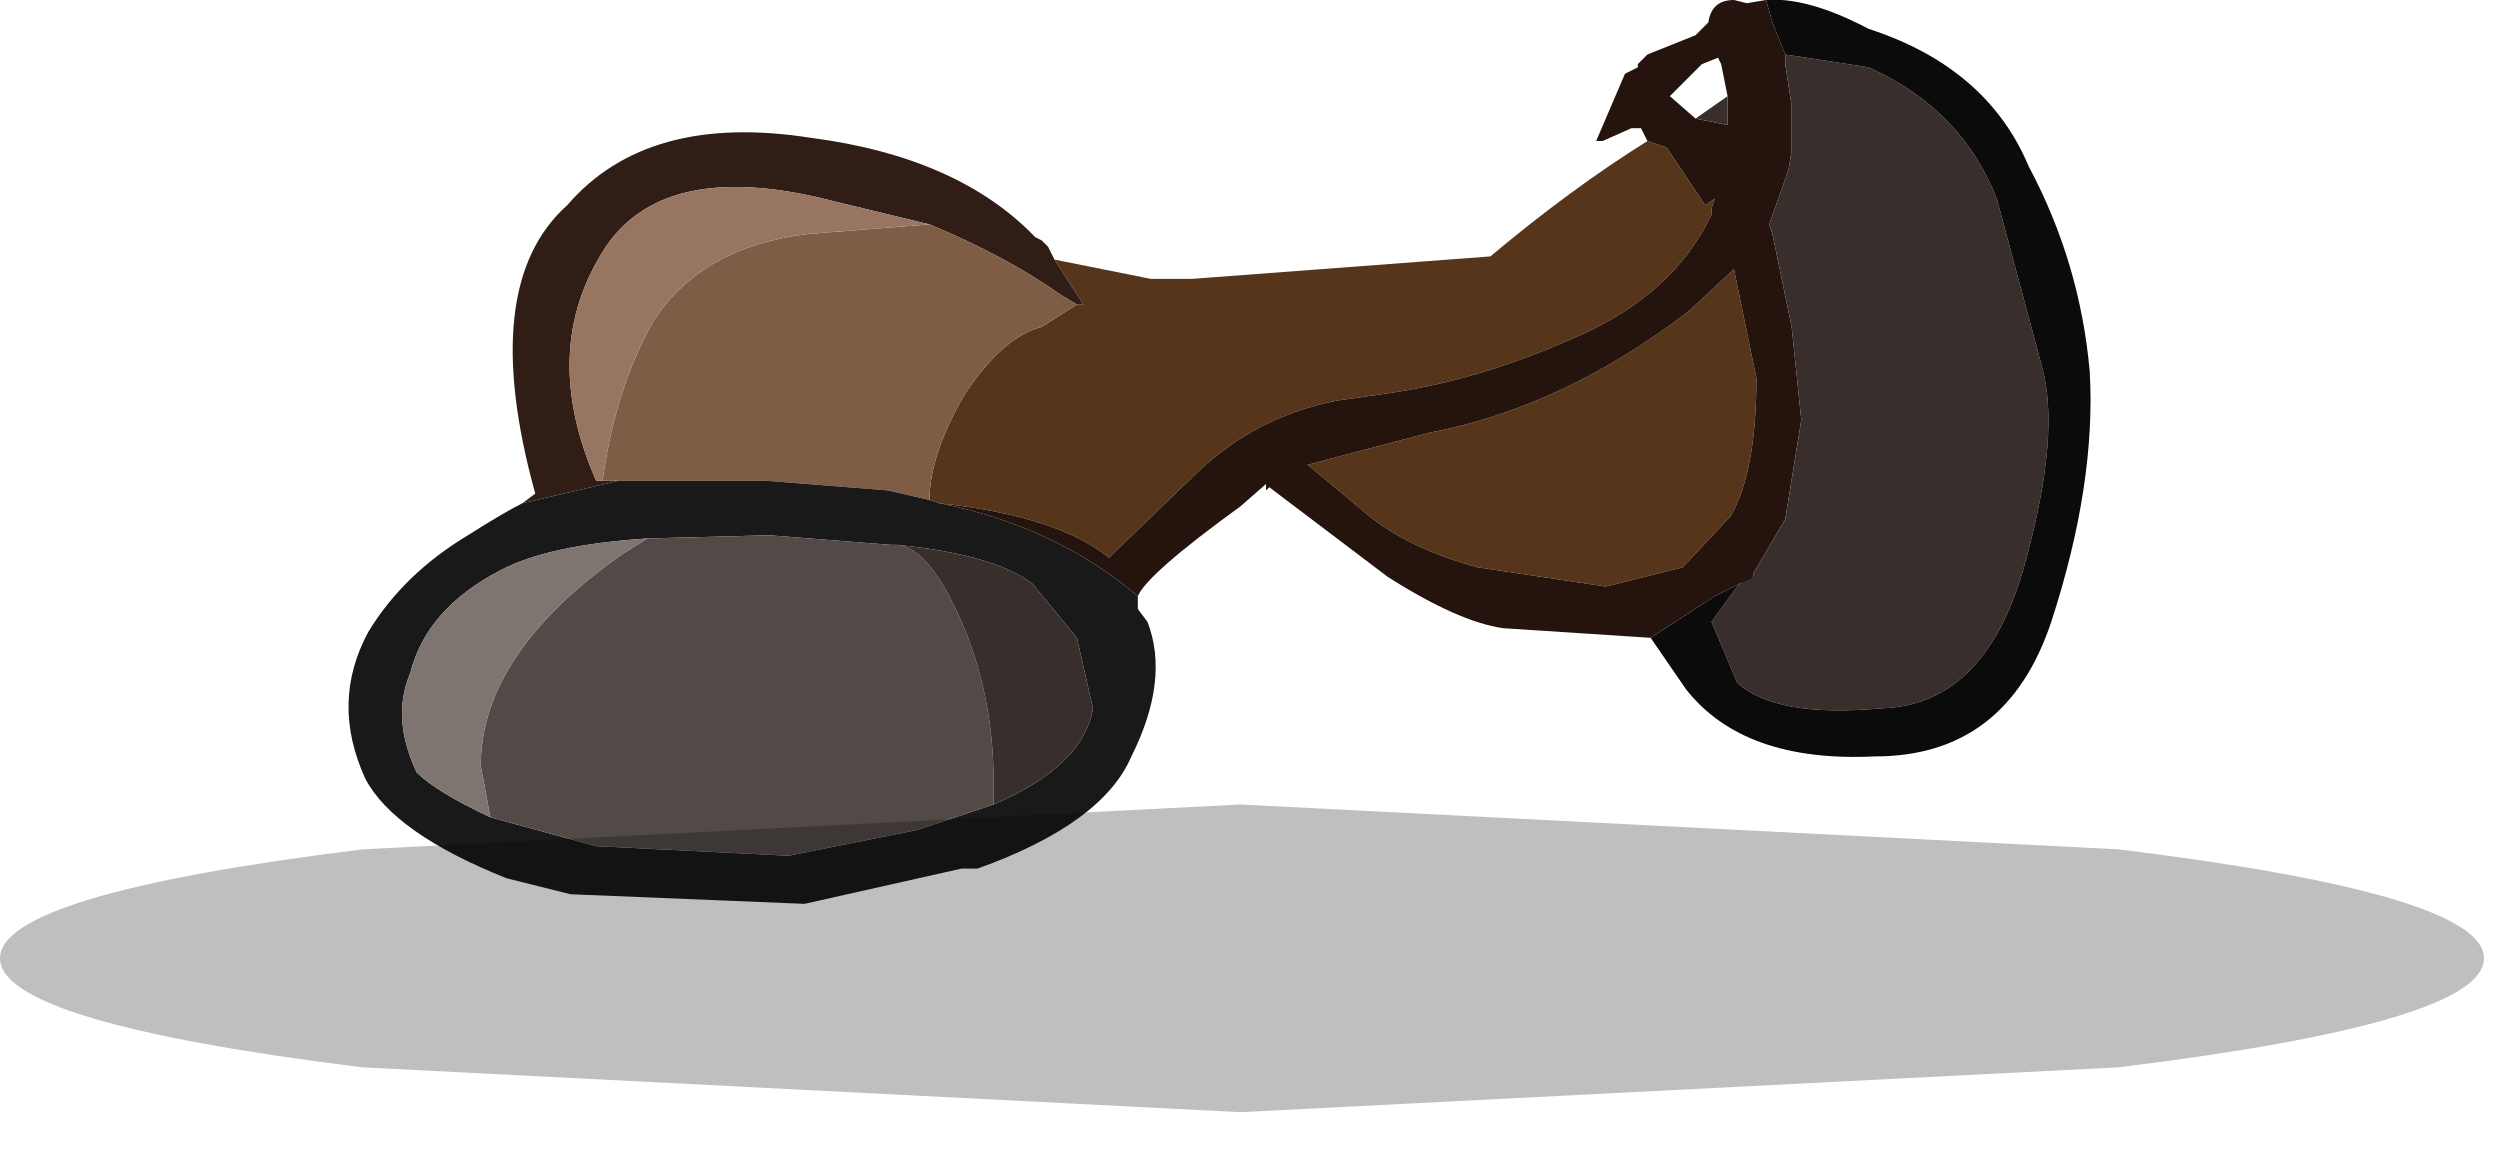 <?xml version="1.0" encoding="utf-8"?>
<svg version="1.1" id="Layer_1"
xmlns="http://www.w3.org/2000/svg"
xmlns:xlink="http://www.w3.org/1999/xlink"
xmlns:author="http://www.sothink.com"
width="39px" height="18px"
xml:space="preserve">
<g id="1246" transform="matrix(1, 0, 0, 1, -117.1, -77.9)">
<path style="fill:#57351A;fill-opacity:1" d="M143.1,80.2L143.7 81.1L143.85 81L143.8 81.15L143.8 81.25Q143.2 82.5 141.7 83.15Q140.15 83.85 138.65 84.05L137.95 84.15Q136.7 84.4 135.8 85.25L134.4 86.6Q133.6 85.95 131.75 85.75L131.6 85.7Q131.6 85 132.15 84.05Q132.75 83.15 133.35 83L133.9 82.65L134 82.65L133.55 81.95L135.05 82.25L135.3 82.25L135.7 82.25L140.35 81.9Q141.6 80.85 142.8 80.1L143.1 80.2M139.4,84.65Q141.5 84.25 143.45 82.75L144.15 82.1L144.5 83.8Q144.5 85.25 144.1 85.95L143.35 86.75L142.15 87.05L140.15 86.75Q139.05 86.45 138.4 85.9L137.5 85.15L139.4 84.65" />
<path style="fill:#301D16;fill-opacity:1" d="M125.25,85.75L125.45 85.6Q124.55 82.35 125.95 81.1Q127.2 79.65 129.75 80.05Q132.05 80.35 133.25 81.6L133.35 81.65L133.45 81.75L133.55 81.95L134 82.65L133.9 82.65L133.65 82.5Q132.8 81.9 131.6 81.4L130.15 81.05Q127.5 80.35 126.55 81.75Q125.5 83.35 126.4 85.4L126.5 85.4L126.75 85.4L125.25 85.75" />
<path style="fill:#7F5C46;fill-opacity:1" d="M130.95,85.55L129.05 85.4L126.95 85.4L126.75 85.4L126.5 85.4Q126.7 83.95 127.3 82.9Q128.05 81.75 129.7 81.55L131.6 81.4Q132.8 81.9 133.65 82.5L133.9 82.65L133.35 83Q132.75 83.15 132.15 84.05Q131.6 85 131.6 85.7L130.95 85.55" />
<path style="fill:#25140E;fill-opacity:1" d="M144.95,78.75L144.95 78.9L145.05 79.55L145.05 80.25L145 80.55L144.7 81.4L144.75 81.55L145.05 83L145.2 84.45L144.95 86L144.45 86.85L144.45 86.9L143.85 87.2L142.85 87.85L140.55 87.7Q139.85 87.6 138.75 86.9L136.9 85.5L136.85 85.55L136.85 85.45L136.45 85.8Q135 86.85 134.85 87.2Q133.55 86.1 131.75 85.75Q133.6 85.95 134.4 86.6L135.8 85.25Q136.7 84.4 137.95 84.15L138.65 84.05Q140.15 83.85 141.7 83.15Q143.2 82.5 143.8 81.25L143.8 81.15L143.85 81L143.7 81.1L143.1 80.2L142.8 80.1L142.7 79.9L142.55 79.9L142.1 80.1L142 80.1L142.45 79.05L142.65 78.95L142.65 78.9L142.8 78.75L143.55 78.45L143.75 78.25Q143.8 77.9 144.15 77.9L144.35 77.95L144.65 77.9L144.75 78.25L144.95 78.75M137.5,85.15L138.4 85.9Q139.05 86.45 140.15 86.75L142.15 87.05L143.35 86.75L144.1 85.95Q144.5 85.25 144.5 83.8L144.15 82.1L143.45 82.75Q141.5 84.25 139.4 84.65L137.5 85.15M144.05,79.85L144.05 79.4L143.95 78.9L143.9 78.8L143.65 78.9L143.15 79.4L143.55 79.75L144.05 79.85" />
<path style="fill:#987560;fill-opacity:1" d="M126.4,85.4Q125.5 83.35 126.55 81.75Q127.5 80.35 130.15 81.05L131.6 81.4L129.7 81.55Q128.05 81.75 127.3 82.9Q126.7 83.95 126.5 85.4L126.4 85.4" />
<path style="fill:#191919;fill-opacity:1" d="M134.85,87.2L134.85 87.4L135 87.6Q135.35 88.5 134.75 89.7Q134.3 90.75 132.35 91.45L132.1 91.45L129.65 92L126 91.85L125 91.6Q123.25 90.9 122.8 90.05Q122.25 88.85 122.85 87.75Q123.4 86.85 124.4 86.25Q124.95 85.9 125.25 85.75L126.75 85.4L126.95 85.4L129.05 85.4L130.95 85.55L131.6 85.7L131.75 85.75Q133.55 86.1 134.85 87.2M131.1,86.4L131 86.4L129.1 86.25L127.2 86.3Q125.65 86.4 124.9 86.8Q123.75 87.4 123.5 88.4Q123.2 89.1 123.6 89.95Q123.9 90.25 124.75 90.65L126.4 91.1L129.4 91.25L131.4 90.85L132.6 90.45Q134 89.85 134.15 88.95L133.9 87.85L133.2 87Q132.6 86.55 131.1 86.4" />
<path style="fill:#524A47;fill-opacity:1" d="M129.1,86.25L131 86.4L131.1 86.4Q131.6 86.45 132.1 87.6Q132.6 88.75 132.6 90.1L132.6 90.45L131.4 90.85L129.4 91.25L126.4 91.1L124.75 90.65L124.6 89.85Q124.6 88.1 126.8 86.55L127.2 86.3L129.1 86.25" />
<path style="fill:#7E7470;fill-opacity:1" d="M123.6,89.95Q123.2 89.1 123.5 88.4Q123.75 87.4 124.9 86.8Q125.65 86.4 127.2 86.3L126.8 86.55Q124.6 88.1 124.6 89.85L124.75 90.65Q123.9 90.25 123.6 89.95" />
<path style="fill:#382F2C;fill-opacity:1" d="M133.2,87L133.9 87.85L134.15 88.95Q134 89.85 132.6 90.45L132.6 90.1Q132.6 88.75 132.1 87.6Q131.6 86.45 131.1 86.4Q132.6 86.55 133.2 87M143.55,79.75L144.05 79.4L144.05 79.85L143.55 79.75M144.45,86.85L144.95 86L145.2 84.45L145.05 83L144.75 81.55L144.7 81.4L145 80.55L145.05 80.25L145.05 79.55L144.95 78.9L144.95 78.75L146.25 78.95Q147.7 79.6 148.25 81L148.95 83.6Q149.25 84.65 148.7 86.65Q148.1 88.9 146.45 88.95Q144.8 89.1 144.2 88.55L143.8 87.6L144.2 87.05Q144.35 86.9 144.45 86.9L144.45 86.85" />
<path style="fill:#0B0B0B;fill-opacity:1" d="M144.75,78.25L144.65 77.9Q145.3 77.85 146.25 78.35Q148.1 78.95 148.75 80.5Q149.55 82 149.7 83.7Q149.8 85.45 149.1 87.6Q148.4 89.7 146.35 89.7Q144.3 89.8 143.4 88.65L142.85 87.85L143.85 87.2L144.45 86.9Q144.35 86.9 144.2 87.05L143.8 87.6L144.2 88.55Q144.8 89.1 146.45 88.95Q148.1 88.9 148.7 86.65Q149.25 84.65 148.95 83.6L148.25 81Q147.7 79.6 146.25 78.95L144.95 78.75L144.75 78.25" />
<path style="fill:#000000;fill-opacity:0.251" d="M136.45,95.25L122.75 94.55Q117.1 93.85 117.1 92.85Q117.1 91.85 122.75 91.15L136.45 90.45L150.15 91.15Q155.85 91.85 155.85 92.85Q155.85 93.85 150.15 94.55L136.45 95.25" />
</g>
</svg>
